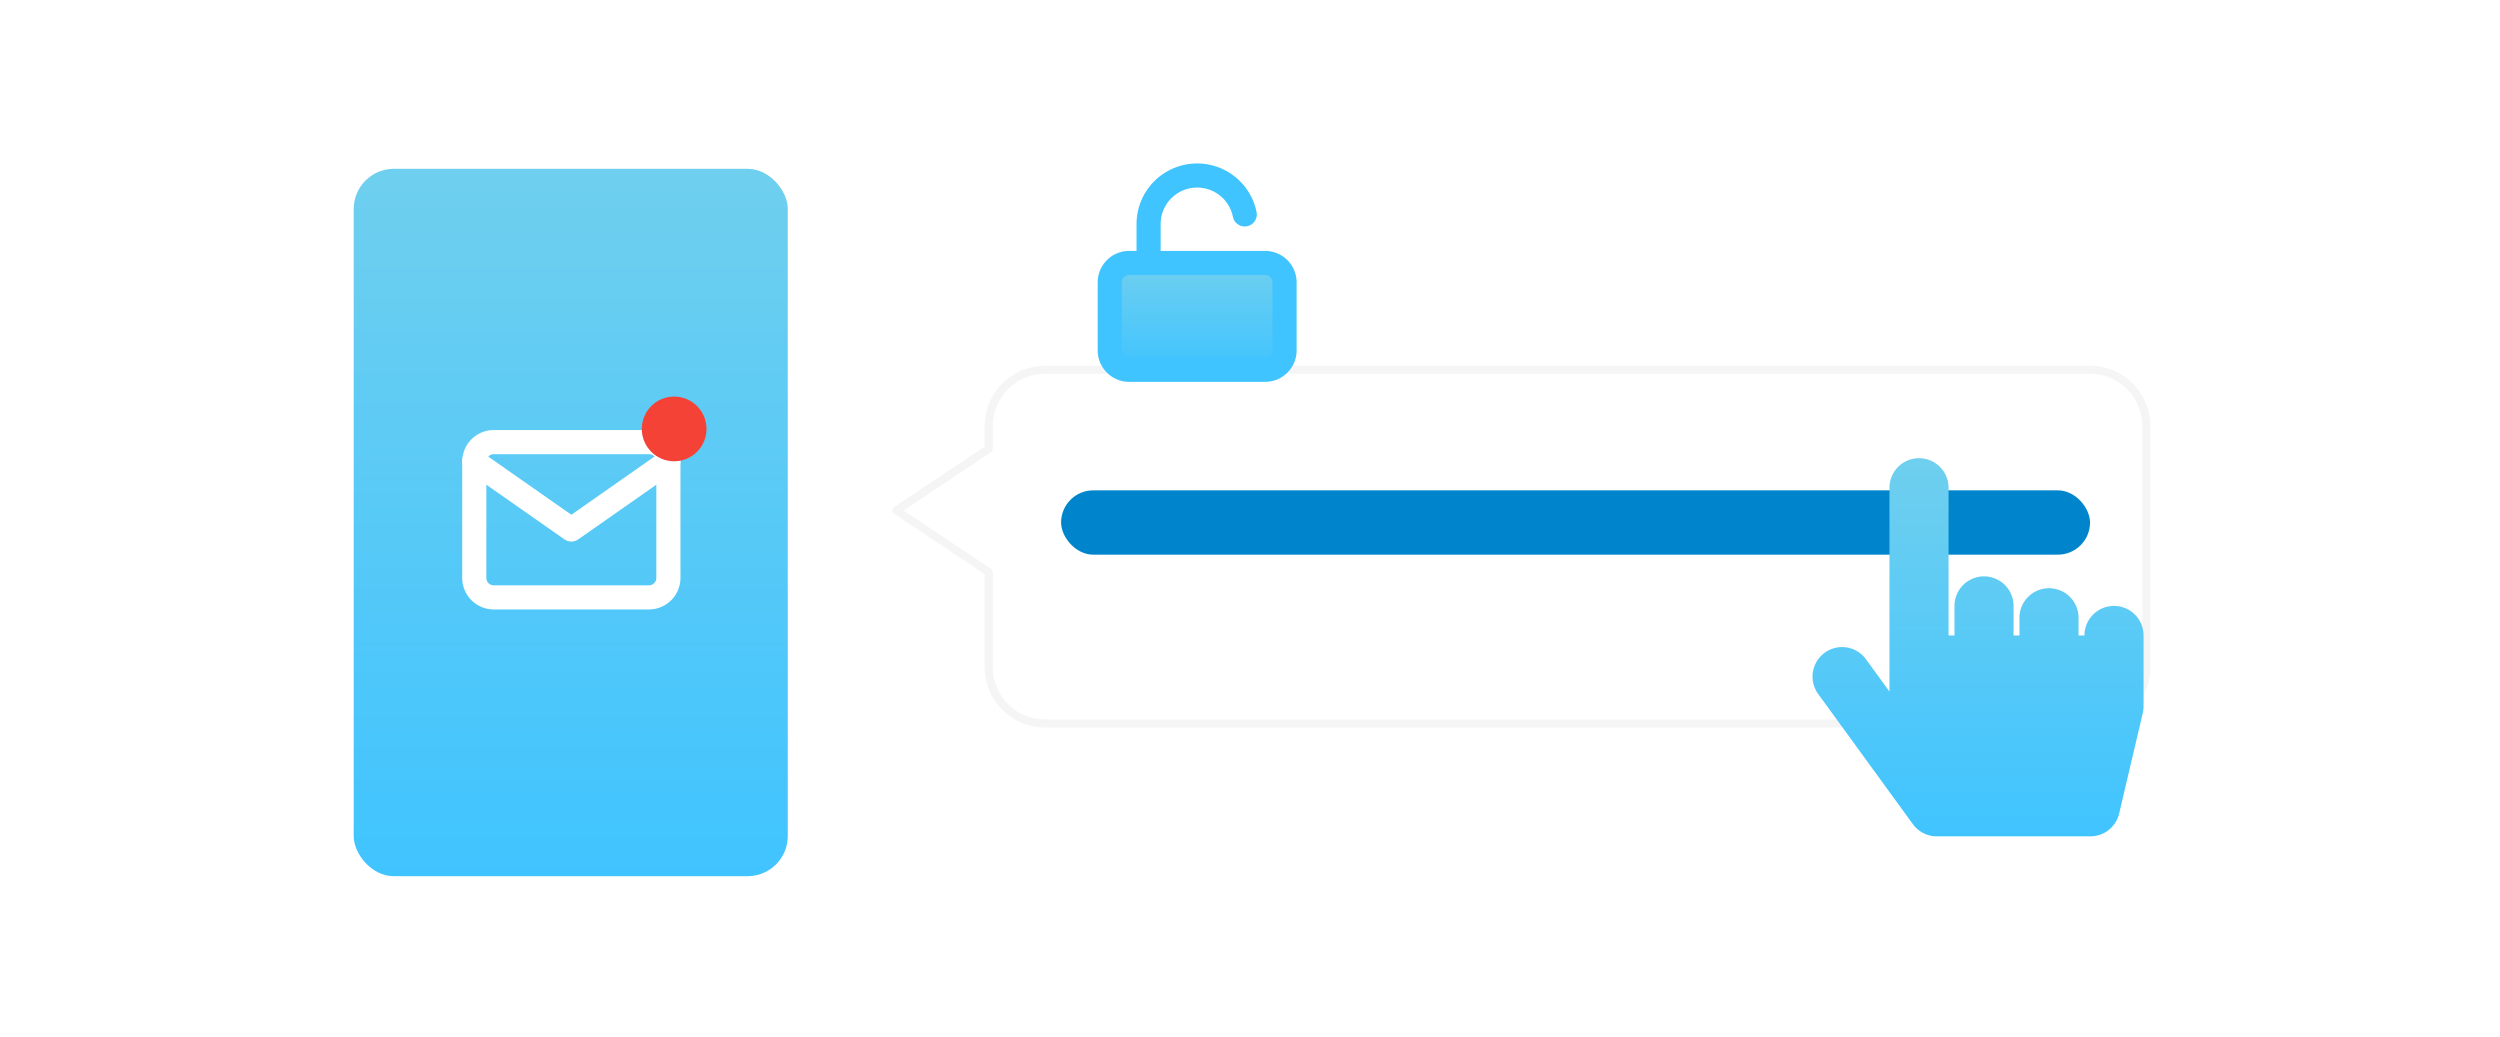 <svg xmlns="http://www.w3.org/2000/svg" xmlns:xlink="http://www.w3.org/1999/xlink" width="311" height="129" viewBox="0 0 311 129"><defs><style>.a,.c,.h{fill:none;}.b,.g{fill:url(#a);}.c{stroke:#fff;}.c,.e,.g,.h{stroke-linecap:round;stroke-linejoin:round;}.c,.g,.h{stroke-width:3px;}.d{fill:#f44336;}.e{fill:#fff;stroke:#f5f5f5;}.f{fill:#0085cd;}.g,.h{stroke:#40c4ff;}.i{filter:url(#b);}</style><linearGradient id="a" x1="0.5" x2="0.5" y2="1" gradientUnits="objectBoundingBox"><stop offset="0" stop-color="#6fcfee"/><stop offset="1" stop-color="#40c4ff"/></linearGradient><filter id="b" x="102" y="36.5" width="174.5" height="63" filterUnits="userSpaceOnUse"><feOffset dy="3" input="SourceAlpha"/><feGaussianBlur stdDeviation="3" result="c"/><feFlood flood-opacity="0.122"/><feComposite operator="in" in2="c"/><feComposite in="SourceGraphic"/></filter></defs><rect class="a" width="311" height="129" rx="16"/><g transform="translate(44 21)"><rect class="b" width="54" height="88" rx="5"/><g transform="translate(15 34)"><path class="c" d="M5.415,6H24.734a2.422,2.422,0,0,1,2.415,2.415V22.9a2.422,2.422,0,0,1-2.415,2.415H5.415A2.422,2.422,0,0,1,3,22.9V8.415A2.422,2.422,0,0,1,5.415,6Z" transform="translate(-3 -6)"/><path class="c" d="M27.149,9,15.075,17.452,3,9" transform="translate(-3 -6.585)"/></g><circle class="d" cx="4.025" cy="4.025" r="4.025" transform="translate(35.84 28.333)"/><g transform="translate(67.5 22)"><g class="i" transform="matrix(1, 0, 0, 1, -111.5, -43)"><path class="e" d="M18.5,44a7,7,0,0,1-7-7V25.168L0,17.5,11.5,9.833V7a7,7,0,0,1,7-7h130a7,7,0,0,1,7,7V37a7,7,0,0,1-7,7Z" transform="translate(111.5 43)"/></g><rect class="f" width="128" height="8" rx="4" transform="translate(20.5 18)"/><path class="b" d="M41.16,22.05v8.82a3.673,3.673,0,0,1-.1.842l-2.94,12.495a3.675,3.675,0,0,1-3.577,2.833H15.435a3.675,3.675,0,0,1-2.972-1.513L.7,29.356a3.675,3.675,0,1,1,5.944-4.323l2.908,4V3.675a3.675,3.675,0,0,1,7.35,0V22.05h.735V18.375a3.675,3.675,0,0,1,7.35,0V22.05h.735v-2.2a3.675,3.675,0,1,1,7.35,0v2.2h.735a3.675,3.675,0,1,1,7.35,0Z" transform="translate(114 14)"/></g><g transform="translate(94.051 0.833)"><path class="g" d="M6.916,16.5H23.832a2.416,2.416,0,0,1,2.416,2.416v8.458a2.416,2.416,0,0,1-2.416,2.416H6.916A2.416,2.416,0,0,1,4.5,27.374V18.916A2.416,2.416,0,0,1,6.916,16.5Z" transform="translate(-4.5 -5.62)"/><path class="h" d="M10.5,13.872V9.04A6.041,6.041,0,0,1,22.461,7.831" transform="translate(-5.667 -2.992)"/></g></g></svg>